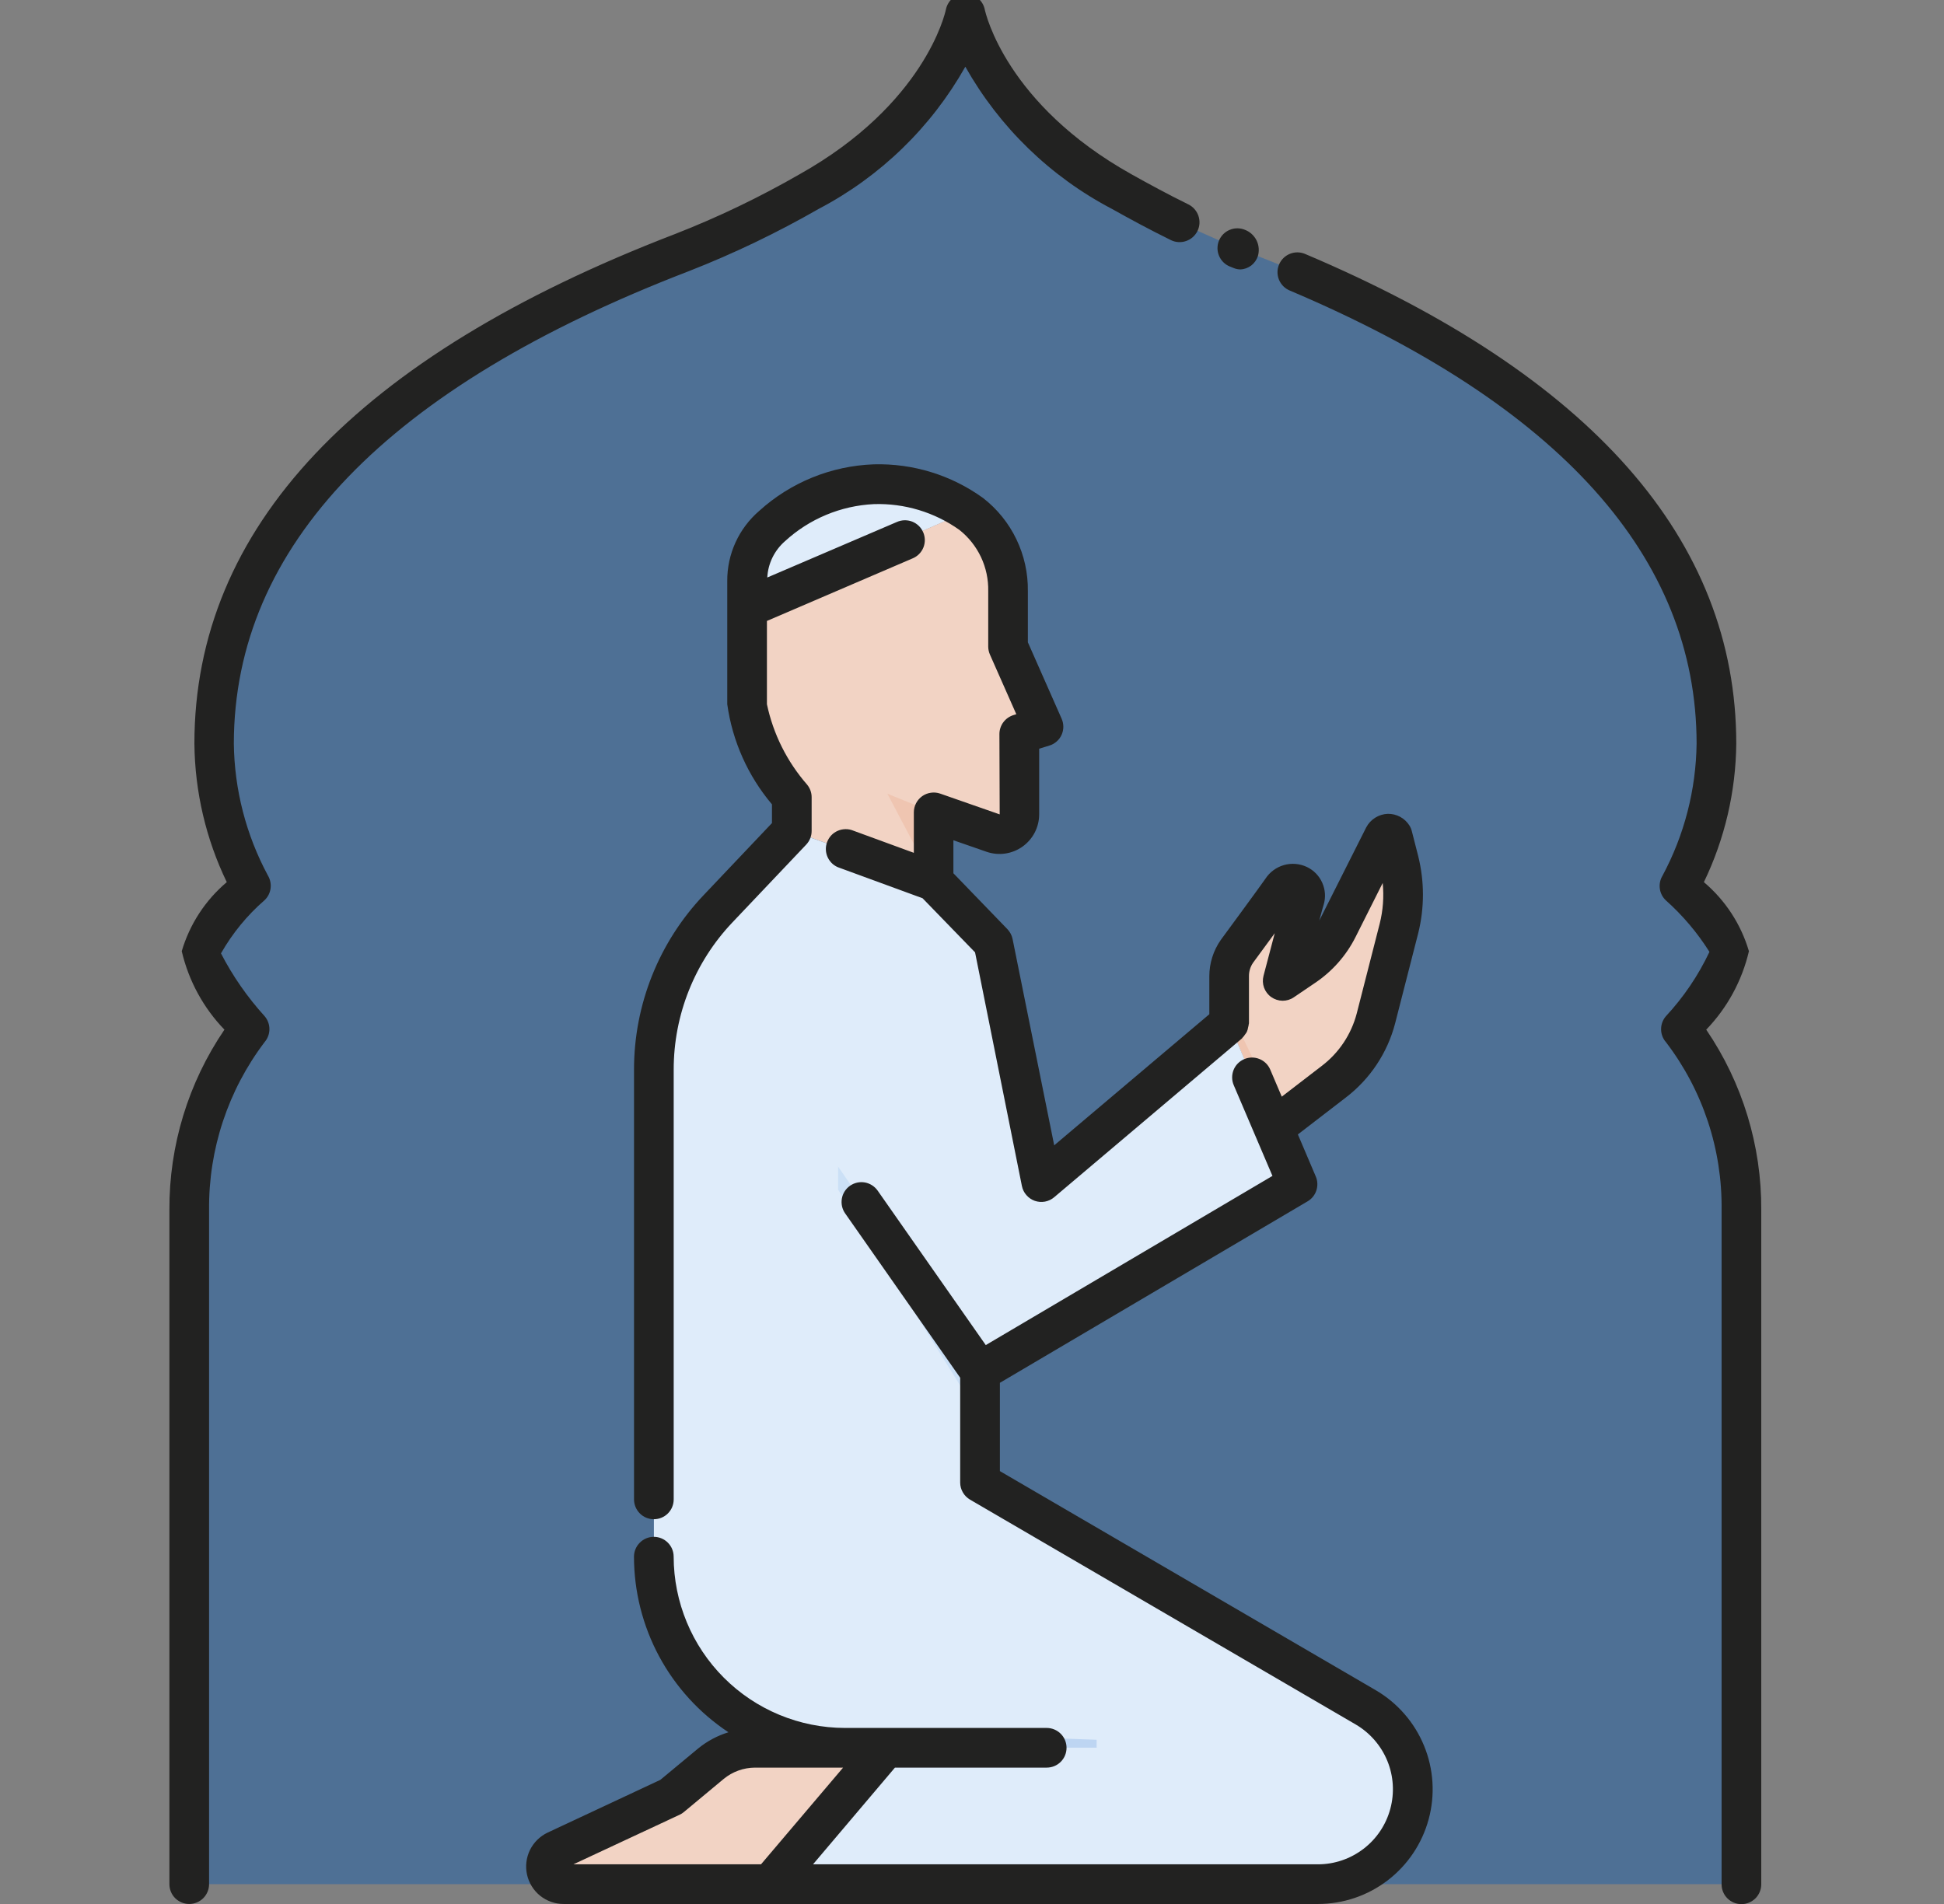 <svg width="49" height="48" viewBox="0 0 49 48" fill="none" xmlns="http://www.w3.org/2000/svg">
<rect x="0" y="0" width="49" height="48" fill="#808080" stroke="none"/>
<g id="muslim prayer" clip-path="url(#clip0_1802_11419)">
<g id="Layer 1 copy">
<path id="Vector" d="M43.894 47.5V30.5C43.914 28.852 43.376 27.246 42.369 25.942C42.369 25.942 43.603 24.5 43.583 24C43.563 23.5 42.332 22.335 42.332 22.335C42.933 21.234 43.253 20.003 43.264 18.749C43.264 12.349 37.207 8.571 31.47 6.365C30.367 5.933 29.297 5.419 28.27 4.829C24.848 2.912 24.332 0.338 24.332 0.338C24.332 0.338 23.816 2.912 20.393 4.829C19.366 5.419 18.296 5.933 17.193 6.365C11.457 8.571 5.4 12.349 5.4 18.749C5.411 20.003 5.731 21.234 6.332 22.335C6.332 22.335 5.1 23.506 5.081 24C5.062 24.494 6.295 25.946 6.295 25.946C5.289 27.249 4.751 28.854 4.77 30.5V47.5" fill="#4E7095"/>
<path id="Vector_2" d="M22.026 12.21C21.074 12.249 20.166 12.622 19.461 13.264C19.262 13.435 19.103 13.647 18.994 13.886C18.886 14.125 18.83 14.384 18.831 14.647V15.323L24.379 12.894C23.686 12.425 22.863 12.186 22.026 12.21Z" fill="#DFECFA"/>
<path id="Vector_3" d="M35.262 23.41L34.682 25.68C34.515 26.313 34.142 26.872 33.622 27.27L32.342 28.26L32.102 28.44L30.982 25.8V24.61C30.983 24.384 31.052 24.164 31.182 23.98C31.182 23.98 32.142 22.68 32.304 22.441C32.34 22.373 32.401 22.321 32.473 22.294C32.545 22.268 32.625 22.269 32.697 22.297C32.768 22.326 32.827 22.379 32.861 22.448C32.896 22.517 32.904 22.596 32.884 22.671C32.814 22.912 32.332 24.73 32.332 24.73L32.862 24.37C33.228 24.127 33.525 23.793 33.722 23.4L34.882 21.09C34.892 21.07 34.907 21.053 34.926 21.041C34.945 21.029 34.967 21.022 34.989 21.021C35.011 21.02 35.034 21.025 35.053 21.035C35.073 21.046 35.09 21.061 35.102 21.08L35.262 21.71C35.402 22.268 35.402 22.852 35.262 23.41ZM23.532 20.48L25.032 21C25.107 21.024 25.186 21.031 25.263 21.02C25.341 21.008 25.415 20.978 25.479 20.933C25.543 20.887 25.595 20.827 25.632 20.758C25.668 20.689 25.688 20.611 25.689 20.533V18.503L26.299 18.315L25.407 16.295V14.9C25.413 14.526 25.333 14.156 25.172 13.818C25.011 13.481 24.773 13.185 24.479 12.955C24.448 12.933 24.408 12.913 24.379 12.89L18.832 15.323V17.754C18.996 18.622 19.385 19.433 19.96 20.104V20.949L23.53 22.218L23.532 20.48ZM21.617 44.062H19.032C18.626 44.061 18.232 44.203 17.919 44.462L16.919 45.295L14.019 46.65C13.927 46.693 13.853 46.766 13.808 46.857C13.764 46.947 13.751 47.051 13.773 47.15C13.795 47.248 13.85 47.337 13.93 47.4C14.008 47.464 14.107 47.498 14.208 47.498H19.418L22.332 44.062H21.617Z" fill="#F2D3C4"/>
<path id="Vector_4" d="M35.496 45.854C35.32 46.346 34.993 46.77 34.563 47.065C34.132 47.361 33.619 47.513 33.096 47.5H19.412L22.332 44.06H21.302C20.578 44.062 19.863 43.898 19.212 43.58C18.395 43.188 17.704 42.572 17.221 41.804C16.738 41.036 16.482 40.147 16.482 39.24V26.97C16.482 25.459 17.061 24.005 18.102 22.91L19.962 20.95L23.532 22.22L24.658 23.384C24.902 23.636 25.069 23.952 25.139 24.296L26.252 29.796L30.982 25.796L32.702 29.856L24.702 34.576V37.366L34.422 43.036C34.897 43.312 35.262 43.742 35.457 44.255C35.653 44.768 35.666 45.332 35.496 45.854Z" fill="#DFECFA"/>
<path id="Vector_5" d="M27.642 44.06H21.302C20.578 44.062 19.863 43.898 19.212 43.58C19.244 43.568 19.278 43.561 19.312 43.56L27.642 43.86V44.06Z" fill="#BDD5F2"/>
<path id="Vector_6" d="M21.125 29.411L24.704 34.575V35.736L21.125 29.991V29.411Z" fill="#CBE0F6"/>
<path id="Vector_7" d="M32.342 28.26L32.102 28.44L30.982 25.78V25.445L32.342 28.26Z" fill="#EFC5B1"/>
<path id="Vector_8" d="M19.412 47.5H19.004C19.004 47.5 21.897 44.068 21.92 44.068L22.332 44.062L19.412 47.5Z" fill="#EFC5B1"/>
<path id="Vector_9" d="M23.532 22.22L23.529 20.48L22.367 20.01L23.532 22.22Z" fill="#EFC5B1"/>
</g>
<g id="Layer 1 copy 2">
<path id="Vector_10" d="M34.676 42.61L25.203 37.087V34.861L32.959 30.286C33.064 30.225 33.142 30.127 33.18 30.012C33.218 29.896 33.213 29.771 33.165 29.659L32.714 28.599L33.921 27.67C34.533 27.203 34.971 26.545 35.165 25.8L35.747 23.527C35.906 22.889 35.906 22.222 35.747 21.583L35.586 20.953C35.574 20.903 35.553 20.854 35.525 20.81C35.467 20.719 35.387 20.643 35.291 20.592C35.196 20.541 35.089 20.515 34.98 20.517C34.867 20.521 34.757 20.555 34.661 20.616C34.565 20.676 34.487 20.762 34.435 20.862L33.277 23.162C33.27 23.178 33.261 23.193 33.253 23.208C33.306 23.008 33.347 22.861 33.364 22.808C33.419 22.625 33.406 22.428 33.328 22.254C33.251 22.079 33.113 21.938 32.94 21.856C32.759 21.771 32.553 21.754 32.361 21.809C32.168 21.865 32.002 21.988 31.894 22.156C31.733 22.388 30.78 23.683 30.77 23.697C30.583 23.965 30.482 24.284 30.482 24.61V25.569L26.572 28.874L25.523 23.674C25.504 23.58 25.459 23.494 25.392 23.424L24.031 22.015V21.183L24.871 21.475C25.021 21.526 25.181 21.541 25.338 21.518C25.494 21.495 25.643 21.436 25.772 21.344C25.901 21.252 26.007 21.131 26.08 20.991C26.153 20.85 26.192 20.695 26.193 20.536V18.875L26.45 18.796C26.518 18.776 26.58 18.741 26.633 18.694C26.686 18.648 26.729 18.591 26.758 18.526C26.787 18.462 26.802 18.392 26.802 18.321C26.802 18.251 26.787 18.181 26.758 18.116L25.908 16.192V14.9C25.914 14.449 25.815 14.002 25.619 13.595C25.424 13.188 25.136 12.832 24.779 12.555C23.98 11.977 23.012 11.679 22.025 11.706C20.954 11.744 19.93 12.16 19.136 12.88C18.882 13.099 18.678 13.37 18.539 13.675C18.4 13.98 18.329 14.312 18.331 14.647V17.754C18.461 18.685 18.852 19.56 19.458 20.278V20.75L17.74 22.562C16.609 23.75 15.979 25.329 15.981 26.969V37.8C15.981 37.933 16.034 38.06 16.128 38.154C16.221 38.248 16.349 38.3 16.481 38.3C16.614 38.3 16.741 38.248 16.835 38.154C16.929 38.06 16.981 37.933 16.981 37.8V26.969C16.979 25.585 17.511 24.253 18.465 23.25L20.321 21.293C20.409 21.2 20.458 21.077 20.458 20.949V20.1C20.459 19.984 20.418 19.871 20.344 19.781C19.839 19.203 19.49 18.506 19.331 17.754V15.654L23.001 14.078C23.062 14.053 23.118 14.016 23.165 13.969C23.212 13.922 23.249 13.866 23.274 13.805C23.299 13.744 23.311 13.678 23.311 13.612C23.31 13.545 23.296 13.48 23.27 13.419C23.244 13.358 23.206 13.303 23.159 13.257C23.111 13.211 23.055 13.175 22.993 13.15C22.931 13.126 22.866 13.115 22.799 13.116C22.733 13.118 22.668 13.132 22.607 13.159L19.34 14.559C19.349 14.385 19.393 14.214 19.47 14.056C19.547 13.899 19.654 13.759 19.786 13.644C20.4 13.08 21.193 12.749 22.026 12.709C22.796 12.684 23.553 12.912 24.181 13.358C24.414 13.542 24.6 13.777 24.727 14.045C24.853 14.313 24.915 14.607 24.909 14.903V16.3C24.909 16.369 24.924 16.437 24.951 16.5L25.617 18.006L25.544 18.028C25.442 18.06 25.353 18.123 25.289 18.209C25.226 18.295 25.191 18.399 25.191 18.506L25.198 20.531L23.698 20.007C23.623 19.981 23.542 19.973 23.463 19.985C23.385 19.996 23.309 20.026 23.244 20.072C23.18 20.118 23.127 20.179 23.09 20.25C23.053 20.321 23.034 20.4 23.034 20.479V21.5L21.508 20.941C21.446 20.915 21.379 20.902 21.312 20.903C21.244 20.904 21.177 20.918 21.116 20.945C21.054 20.972 20.998 21.011 20.952 21.06C20.906 21.11 20.87 21.168 20.847 21.231C20.824 21.294 20.813 21.362 20.817 21.429C20.82 21.496 20.837 21.562 20.867 21.623C20.897 21.683 20.938 21.737 20.989 21.782C21.041 21.826 21.1 21.859 21.164 21.879L23.254 22.645L24.577 24.009L25.758 29.9C25.775 29.985 25.814 30.065 25.872 30.13C25.929 30.196 26.002 30.245 26.084 30.274C26.166 30.302 26.254 30.309 26.34 30.293C26.425 30.277 26.505 30.239 26.571 30.183L31.3 26.183C31.307 26.177 31.31 26.169 31.316 26.163C31.341 26.138 31.364 26.11 31.383 26.079C31.4 26.058 31.415 26.036 31.428 26.012C31.444 25.975 31.455 25.935 31.461 25.894C31.468 25.873 31.472 25.852 31.474 25.83C31.474 25.818 31.481 25.808 31.481 25.797V24.61C31.48 24.491 31.515 24.375 31.581 24.276C31.581 24.276 31.852 23.908 32.131 23.526L31.848 24.6C31.822 24.699 31.827 24.803 31.861 24.899C31.896 24.994 31.959 25.078 32.042 25.136C32.125 25.195 32.224 25.227 32.326 25.229C32.428 25.23 32.528 25.2 32.612 25.142L33.134 24.788C33.574 24.496 33.931 24.094 34.168 23.622L34.852 22.26C34.886 22.604 34.861 22.95 34.777 23.284L34.198 25.548C34.06 26.076 33.75 26.542 33.316 26.872L32.308 27.647L32.017 26.964C31.965 26.842 31.867 26.746 31.744 26.697C31.62 26.647 31.483 26.649 31.361 26.701C31.239 26.753 31.142 26.851 31.093 26.974C31.044 27.098 31.045 27.235 31.097 27.357L32.073 29.645L24.847 33.91L22.122 30.016C22.046 29.908 21.93 29.834 21.8 29.81C21.669 29.787 21.535 29.817 21.426 29.893C21.317 29.969 21.243 30.085 21.22 30.215C21.197 30.346 21.226 30.481 21.302 30.589L24.202 34.733V37.374C24.202 37.462 24.225 37.548 24.269 37.623C24.312 37.699 24.375 37.762 24.45 37.806L34.171 43.474C34.53 43.684 34.81 44.006 34.968 44.39C35.126 44.774 35.152 45.2 35.044 45.601C34.936 46.002 34.699 46.357 34.369 46.609C34.039 46.862 33.636 47 33.22 47H20.493L22.558 44.562H26.383C26.516 44.562 26.643 44.51 26.737 44.416C26.831 44.322 26.883 44.195 26.883 44.062C26.883 43.93 26.831 43.803 26.737 43.709C26.643 43.615 26.516 43.562 26.383 43.562H21.299C20.154 43.561 19.056 43.106 18.247 42.297C17.437 41.487 16.982 40.389 16.98 39.244C16.98 39.112 16.928 38.985 16.834 38.891C16.74 38.797 16.613 38.744 16.48 38.744C16.348 38.744 16.22 38.797 16.127 38.891C16.033 38.985 15.98 39.112 15.98 39.244C15.981 40.121 16.199 40.985 16.614 41.757C17.03 42.53 17.63 43.187 18.361 43.671C18.083 43.756 17.824 43.895 17.598 44.079L16.644 44.871L13.804 46.2C13.61 46.292 13.453 46.447 13.358 46.639C13.264 46.832 13.238 47.051 13.284 47.26C13.331 47.47 13.447 47.657 13.614 47.792C13.782 47.926 13.99 48 14.204 48H33.22C33.856 48 34.473 47.791 34.978 47.404C35.482 47.018 35.845 46.476 36.011 45.862C36.177 45.249 36.136 44.598 35.894 44.01C35.653 43.423 35.225 42.931 34.676 42.61ZM17.131 45.75C17.17 45.732 17.206 45.709 17.239 45.681L18.239 44.849C18.462 44.664 18.743 44.563 19.033 44.562H21.251L19.182 47H14.453L17.131 45.75Z" fill="#222221"/>
<path id="Vector_11" d="M17.373 6.832C18.498 6.391 19.589 5.867 20.638 5.265C22.189 4.452 23.472 3.208 24.332 1.682C25.192 3.208 26.474 4.453 28.026 5.266C28.478 5.519 28.97 5.786 29.513 6.053C29.632 6.112 29.77 6.12 29.895 6.077C30.021 6.034 30.125 5.943 30.183 5.824C30.242 5.704 30.25 5.567 30.207 5.441C30.164 5.315 30.073 5.212 29.954 5.153C29.428 4.895 28.954 4.636 28.515 4.391C25.359 2.625 24.842 0.333 24.822 0.24C24.799 0.127 24.737 0.025 24.648 -0.048C24.559 -0.121 24.447 -0.16 24.332 -0.16C24.216 -0.16 24.105 -0.121 24.015 -0.048C23.926 0.025 23.865 0.127 23.842 0.24C23.822 0.34 23.305 2.628 20.149 4.396C19.142 4.975 18.095 5.478 17.014 5.9C8.976 8.99 4.9 13.313 4.9 18.749C4.912 19.958 5.19 21.15 5.716 22.239C5.175 22.696 4.781 23.301 4.581 23.98C4.755 24.724 5.126 25.408 5.657 25.958C4.745 27.297 4.262 28.881 4.27 30.5V47.5C4.27 47.633 4.322 47.76 4.416 47.854C4.51 47.947 4.637 48 4.77 48C4.902 48 5.029 47.947 5.123 47.854C5.217 47.76 5.27 47.633 5.27 47.5V30.5C5.256 28.974 5.748 27.487 6.67 26.271C6.748 26.18 6.791 26.064 6.791 25.945C6.791 25.825 6.748 25.709 6.67 25.618C6.236 25.14 5.866 24.608 5.57 24.035C5.858 23.529 6.229 23.075 6.67 22.693C6.752 22.615 6.805 22.511 6.82 22.398C6.835 22.286 6.812 22.172 6.754 22.074C6.203 21.05 5.908 19.908 5.894 18.745C5.9 13.769 9.76 9.759 17.373 6.832ZM31.002 6.719L31.102 6.76C31.154 6.781 31.211 6.792 31.268 6.792C31.366 6.788 31.46 6.753 31.538 6.694C31.616 6.634 31.674 6.552 31.705 6.459C31.745 6.327 31.733 6.185 31.673 6.062C31.612 5.938 31.506 5.842 31.378 5.793C31.255 5.743 31.117 5.743 30.995 5.795C30.872 5.846 30.775 5.944 30.725 6.067C30.675 6.189 30.675 6.327 30.727 6.449C30.778 6.572 30.876 6.669 30.999 6.719H31.002ZM43.007 25.958C43.537 25.408 43.909 24.724 44.083 23.98C43.883 23.301 43.488 22.696 42.948 22.239C43.473 21.15 43.752 19.958 43.764 18.749C43.764 13.61 40.107 9.456 32.896 6.402C32.773 6.35 32.636 6.349 32.513 6.399C32.39 6.449 32.292 6.545 32.24 6.668C32.188 6.79 32.187 6.927 32.237 7.05C32.287 7.173 32.383 7.271 32.506 7.323C39.312 10.206 42.764 14.05 42.764 18.749C42.749 19.912 42.454 21.054 41.904 22.078C41.845 22.175 41.822 22.29 41.837 22.402C41.852 22.515 41.905 22.619 41.988 22.697C42.414 23.077 42.784 23.514 43.088 23.997C42.807 24.592 42.436 25.14 41.988 25.622C41.91 25.714 41.868 25.83 41.869 25.95C41.87 26.07 41.914 26.186 41.994 26.276C42.92 27.489 43.413 28.978 43.394 30.504V47.504C43.394 47.637 43.446 47.764 43.54 47.858C43.634 47.951 43.761 48.004 43.894 48.004C44.026 48.004 44.153 47.951 44.247 47.858C44.341 47.764 44.394 47.637 44.394 47.504V30.504C44.403 28.883 43.919 27.298 43.007 25.958Z" fill="#222221"/>
</g>
</g>
<defs>
<clipPath id="clip0_1802_11419">
<rect width="48" height="48" fill="white" transform="translate(0.333)"/>
</clipPath>
</defs>
</svg>
